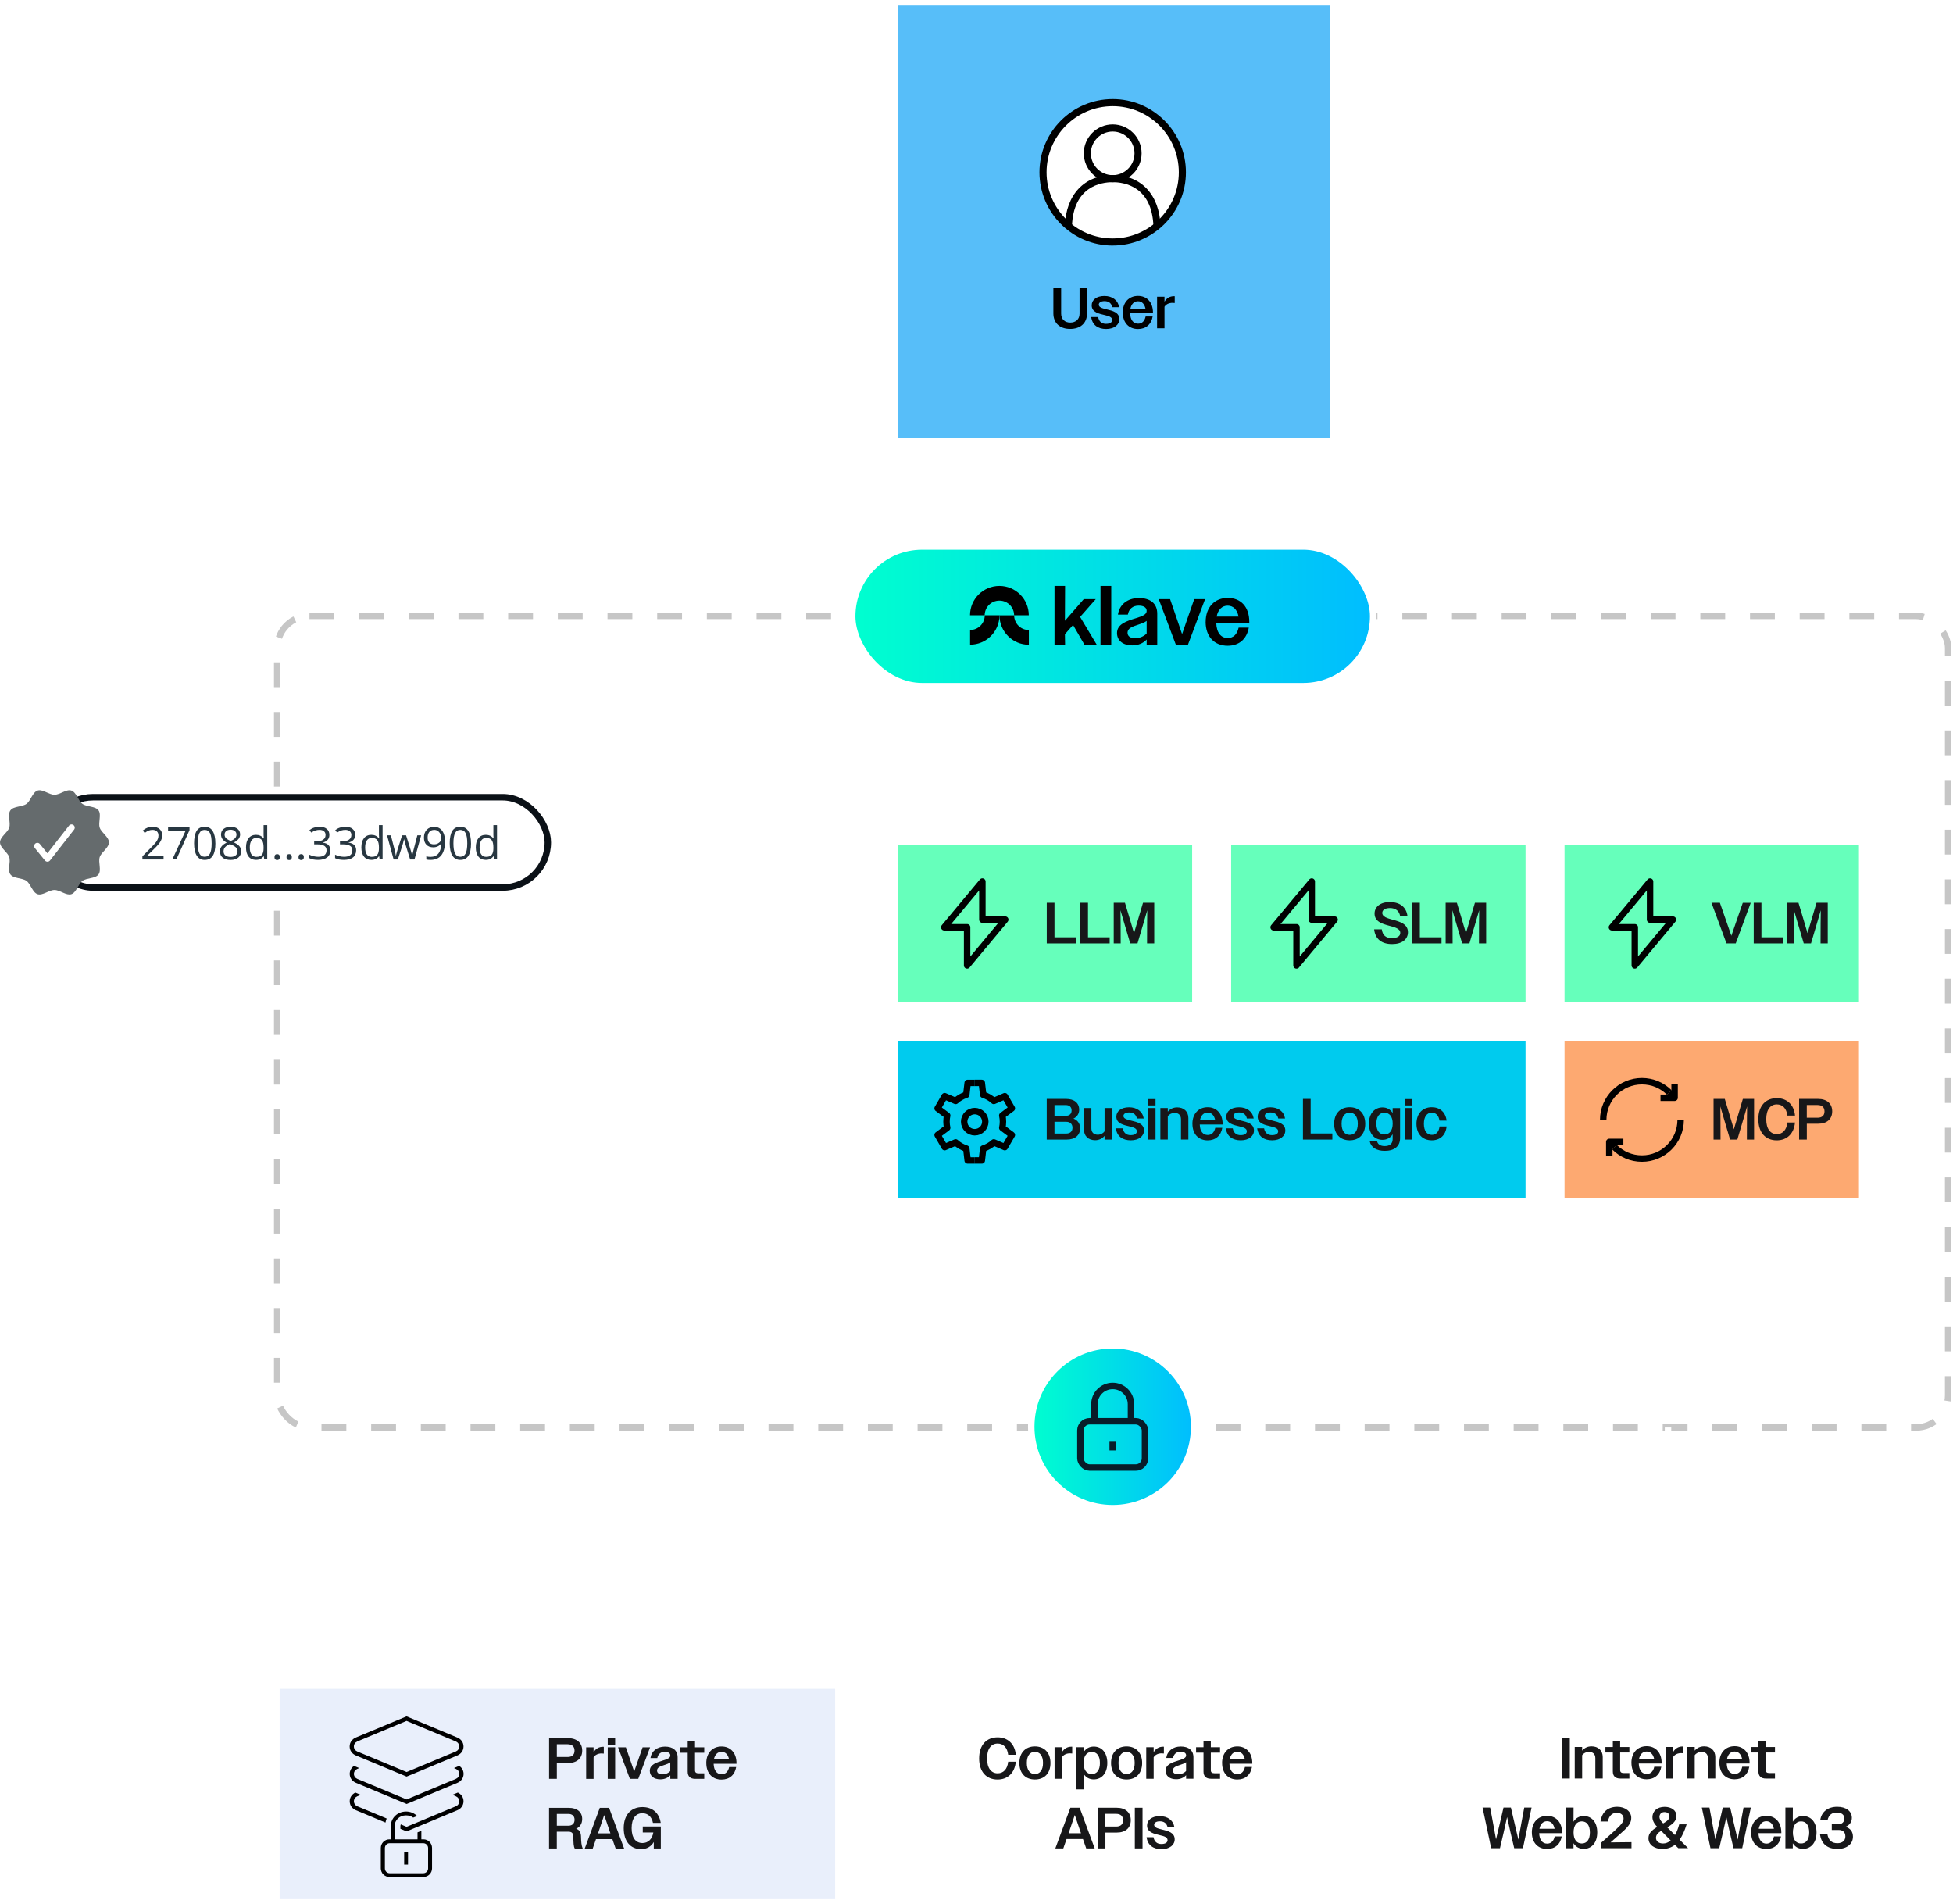 <?xml version="1.0" encoding="UTF-8"?>
<svg id="Layer_1" data-name="Layer 1" xmlns="http://www.w3.org/2000/svg" xmlns:xlink="http://www.w3.org/1999/xlink" viewBox="0 0 605.47 590.23">
  <defs>
    <style>
      .cls-1 {
        fill: #e9effb;
      }

      .cls-1, .cls-2, .cls-3, .cls-4, .cls-5, .cls-6, .cls-7, .cls-8, .cls-9, .cls-10, .cls-11, .cls-12 {
        stroke-miterlimit: 10;
      }

      .cls-1, .cls-2, .cls-3, .cls-4, .cls-5, .cls-6, .cls-13, .cls-9, .cls-10, .cls-12 {
        stroke: #fff;
      }

      .cls-1, .cls-2, .cls-3, .cls-5, .cls-6, .cls-9 {
        stroke-width: 1.5px;
      }

      .cls-2 {
        fill: #57bef9;
      }

      .cls-3 {
        fill: #00cbee;
      }

      .cls-4 {
        fill: url(#New_Gradient_Swatch_2-2);
      }

      .cls-4, .cls-14, .cls-7, .cls-13, .cls-8, .cls-10, .cls-11, .cls-12 {
        stroke-width: 2px;
      }

      .cls-4, .cls-10 {
        stroke-linecap: square;
      }

      .cls-5, .cls-7, .cls-15 {
        fill: #fff;
      }

      .cls-14 {
        stroke: #000;
      }

      .cls-14, .cls-13 {
        stroke-linejoin: round;
      }

      .cls-14, .cls-13, .cls-8, .cls-11, .cls-12 {
        fill: none;
      }

      .cls-6 {
        fill: #6fb;
      }

      .cls-7 {
        stroke: #0b1117;
      }

      .cls-13 {
        stroke-linecap: round;
      }

      .cls-8 {
        stroke: #081c29;
      }

      .cls-16 {
        fill: #171719;
      }

      .cls-9 {
        fill: #fda971;
      }

      .cls-10 {
        fill: url(#New_Gradient_Swatch_2);
      }

      .cls-17 {
        fill: #656b6d;
      }

      .cls-11 {
        filter: url(#outer-glow-1);
        stroke: #c6c6c6;
        stroke-dasharray: 7.7;
      }

      .cls-18 {
        fill: #283741;
      }
    </style>
    <filter id="outer-glow-1" x="84.94" y="189.91" width="520.03" height="253.58" filterUnits="userSpaceOnUse">
      <feOffset dx="0" dy="0"/>
      <feGaussianBlur result="blur" stdDeviation="50.47"/>
      <feFlood flood-color="#468ffd" flood-opacity=".7"/>
      <feComposite in2="blur" operator="in"/>
      <feComposite in="SourceGraphic"/>
    </filter>
    <linearGradient id="New_Gradient_Swatch_2" data-name="New Gradient Swatch 2" x1="264.2" y1="191.05" x2="425.71" y2="191.05" gradientUnits="userSpaceOnUse">
      <stop offset="0" stop-color="#00ffcf"/>
      <stop offset="1" stop-color="#00bdff"/>
    </linearGradient>
    <linearGradient id="New_Gradient_Swatch_2-2" data-name="New Gradient Swatch 2" x1="319.71" y1="442.26" x2="370.21" y2="442.26" xlink:href="#New_Gradient_Swatch_2"/>
  </defs>
  <g>
    <g>
      <g>
        <rect class="cls-11" x="85.94" y="190.91" width="518.03" height="251.58" rx="10" ry="10"/>
        <g>
          <rect class="cls-10" x="264.2" y="169.4" width="161.51" height="43.3" rx="21.65" ry="21.65"/>
          <g>
            <g>
              <path d="M309.85,186.19c2.52,0,4.55,2.04,4.55,4.55h4.55c0-5.03-4.08-9.11-9.11-9.11s-9.11,4.08-9.11,9.11h4.55c0-2.52,2.04-4.55,4.55-4.55Z"/>
              <path d="M305.3,190.74c0,2.52-2.04,4.55-4.55,4.55v4.55c5.03,0,9.11-4.08,9.11-9.11h-4.55Z"/>
              <path d="M318.96,195.3c-2.52,0-4.55-2.04-4.55-4.55h-4.55c0,5.03,4.08,9.11,9.11,9.11v-4.55Z"/>
            </g>
            <g>
              <path d="M326.92,181.63h3.28l-.05,10.8,5.85-6.71h3.72l-4.86,5.52,5.15,8.61h-3.8l-3.54-6.11-2.52,2.86.05,3.25h-3.28v-18.21Z"/>
              <path d="M341.18,181.63h3.33v18.21h-3.33v-18.21Z"/>
              <path d="M346.3,196.25c0-2.78,2.91-3.72,5.91-4.63,2.21-.68,3.28-1.2,3.28-2.24s-.88-1.64-2.5-1.64c-1.82,0-3.02,1.04-3.33,2.78h-3.07c.42-3.04,2.91-5.13,6.48-5.13s5.7,1.69,5.7,4.84v9.6h-3.28v-1.59c-1.07,1.17-2.65,1.82-4.45,1.82-2.91,0-4.74-1.51-4.74-3.83ZM351.9,197.84c1.35,0,2.76-.55,3.59-1.48v-3.9c-.6.49-1.53.81-2.6,1.17-1.9.62-3.33,1.12-3.33,2.52,0,1.09.91,1.69,2.34,1.69Z"/>
              <path d="M359.24,185.72h3.51l1.87,5.44,1.85,5.41,1.87-5.41,1.9-5.44h3.36l-5.31,14.13h-3.75l-5.31-14.13Z"/>
              <path d="M373.78,192.79c0-4.58,2.81-7.44,6.84-7.44s6.69,2.71,6.69,7.49v.26h-10.25c.1,3.04,1.46,4.68,3.56,4.68,1.72,0,2.91-1.09,3.38-3.23h3.15c-.62,3.54-3.02,5.62-6.56,5.62-4.06,0-6.82-2.78-6.82-7.39ZM377.19,191.13h6.79c-.44-2.21-1.67-3.38-3.38-3.38s-2.99,1.2-3.41,3.38Z"/>
            </g>
          </g>
        </g>
      </g>
      <g>
        <circle class="cls-4" cx="344.96" cy="442.26" r="25.25"/>
        <g>
          <rect class="cls-8" x="334.95" y="440.56" width="20.02" height="14.35" rx="2.85" ry="2.85"/>
          <path class="cls-8" d="M339.29,440.56v-5.27c0-3.13,2.54-5.67,5.67-5.67h0c3.13,0,5.67,2.54,5.67,5.67v5.27"/>
          <line class="cls-8" x1="344.96" y1="446.92" x2="344.96" y2="449.61"/>
        </g>
      </g>
    </g>
    <g>
      <rect class="cls-1" x="139.57" y="469.14" width="66.46" height="173.72" transform="translate(728.8 383.2) rotate(90)"/>
      <rect class="cls-5" x="311.73" y="487.95" width="66.46" height="136.09" transform="translate(900.96 211.04) rotate(90)"/>
      <rect class="cls-5" x="483.89" y="469.14" width="66.46" height="173.72" transform="translate(1073.11 38.88) rotate(90)"/>
      <g>
        <path class="cls-16" d="M170.23,538.81h5.91c2.7,0,4.36,1.46,4.36,3.85s-1.64,3.84-4.32,3.84h-3.55v4.92h-2.4v-12.6ZM172.63,540.7v3.94h3.35c1.35,0,2.14-.67,2.14-1.96s-.79-1.98-2.14-1.98h-3.35Z"/>
        <path class="cls-16" d="M181.72,541.64h2.3v1.55c.63-1.1,1.64-1.71,2.94-1.71h.23v2.11c-.23-.04-.47-.05-.7-.05-1.03,0-1.98.41-2.47,1.21v6.68h-2.3v-9.78Z"/>
        <path class="cls-16" d="M188.41,538.86h2.3v1.96h-2.3v-1.96ZM188.41,541.64h2.3v9.78h-2.3v-9.78Z"/>
        <path class="cls-16" d="M191.6,541.64h2.43l1.3,3.76,1.28,3.75,1.3-3.75,1.31-3.76h2.32l-3.67,9.78h-2.59l-3.67-9.78Z"/>
        <path class="cls-16" d="M201.45,548.93c0-1.93,2.02-2.58,4.09-3.21,1.53-.47,2.27-.83,2.27-1.55s-.61-1.13-1.73-1.13c-1.26,0-2.09.72-2.3,1.93h-2.12c.29-2.11,2.02-3.55,4.48-3.55s3.94,1.17,3.94,3.35v6.64h-2.27v-1.1c-.74.81-1.84,1.26-3.08,1.26-2.02,0-3.28-1.04-3.28-2.65ZM205.32,550.03c.94,0,1.91-.38,2.48-1.03v-2.7c-.41.34-1.06.56-1.8.81-1.31.43-2.3.77-2.3,1.75,0,.76.63,1.17,1.62,1.17Z"/>
        <path class="cls-16" d="M213.2,549.18v-5.85h-2.3v-1.69h2.3v-1.94h2.27v1.94h2.86v1.69h-2.86v5.44c0,.65.34.94,1.13.94h1.73v1.71h-2.79c-1.58,0-2.34-.79-2.34-2.23Z"/>
        <path class="cls-16" d="M218.96,546.53c0-3.17,1.94-5.15,4.74-5.15,2.65,0,4.63,1.87,4.63,5.19v.18h-7.09c.07,2.11,1.01,3.24,2.47,3.24,1.19,0,2.02-.76,2.34-2.23h2.18c-.43,2.45-2.09,3.89-4.54,3.89-2.81,0-4.72-1.93-4.72-5.11ZM221.32,545.38h4.7c-.31-1.53-1.15-2.34-2.34-2.34s-2.07.83-2.36,2.34Z"/>
        <path class="cls-16" d="M170.23,560.41h6.14c2.56,0,4.12,1.3,4.12,3.46,0,1.4-.67,2.48-1.87,3.02,1.12.36,1.48,1.24,1.51,2.5.04,1.48.11,2.67.52,3.62h-2.47c-.36-.68-.4-1.64-.43-3.66-.02-1.1-.49-1.55-1.55-1.55h-3.58v5.2h-2.4v-12.6ZM172.63,562.3v3.65h3.56c1.19,0,1.94-.65,1.94-1.84s-.76-1.82-1.94-1.82h-3.56Z"/>
        <path class="cls-16" d="M185.97,560.41h2.86l4.66,12.6h-2.63l-1.01-2.9h-5.08l-1.01,2.9h-2.47l4.66-12.6ZM185.39,568.32h3.85l-.16-.47-1.76-5.2-1.76,5.2-.16.47Z"/>
        <path class="cls-16" d="M202.69,571c-.85,1.44-2.2,2.21-3.94,2.21-3.2,0-5.38-2.3-5.38-6.5s2.32-6.54,5.8-6.54c3.04,0,5.19,1.76,5.67,4.9h-2.41c-.36-1.94-1.64-2.99-3.26-2.99-2.05,0-3.35,1.58-3.35,4.63s1.31,4.61,3.35,4.61c1.73,0,3.01-1.13,3.38-3.28h-3.28v-1.85h5.6v6.82h-2.18v-2.02Z"/>
      </g>
      <g>
        <path d="M142.39,547.44l-.04-.03-1.61.67.55.23c.68.29,1.09.87,1.09,1.57s-.41,1.28-1.09,1.57l-15.24,6.35-15.24-6.35c-.68-.29-1.09-.87-1.09-1.57s.41-1.28,1.09-1.57l.55-.23-1.61-.67-.04.03c-.82.57-1.29,1.46-1.29,2.43,0,1.22.73,2.28,1.9,2.77l15.71,6.55.04.02,15.75-6.56c1.17-.49,1.9-1.55,1.9-2.77,0-.98-.47-1.87-1.29-2.43Z"/>
        <path d="M110.3,544.15l15.71,6.55.04.02,15.75-6.56c1.17-.49,1.9-1.55,1.9-2.77s-.73-2.28-1.9-2.77l-15.71-6.55-.04-.02-15.75,6.56c-1.17.49-1.9,1.55-1.9,2.77s.73,2.28,1.9,2.77ZM110.8,539.81h0l15.24-6.35,15.24,6.35c.68.29,1.09.87,1.09,1.57s-.41,1.28-1.09,1.57l-15.24,6.35-15.24-6.35c-.68-.29-1.09-.87-1.09-1.57s.41-1.28,1.09-1.57Z"/>
        <path d="M131.28,570.18h-.65v-2.64l-1.19.47v2.16h-7.1v-4.05c0-1.93,1.53-3.38,3.55-3.38.85,0,1.61.26,2.21.7l1.22-.49c-.86-.86-2.07-1.4-3.43-1.4-2.66,0-4.74,2.01-4.74,4.57v4.05h-.42c-1.47,0-2.67,1.2-2.67,2.67v6.33c0,1.47,1.2,2.67,2.67,2.67h10.54c1.47,0,2.67-1.2,2.67-2.67v-6.33c0-1.47-1.2-2.67-2.67-2.67ZM120.81,580.68c-.82,0-1.49-.67-1.49-1.49v-6.33c0-.82.67-1.49,1.49-1.49h10.42c.82,0,1.49.67,1.49,1.49v6.33c0,.82-.67,1.49-1.49,1.49h-10.42Z"/>
        <rect x="125.3" y="574.06" width="1.19" height="3.93"/>
        <path d="M119.86,563.71l-9.05-3.77c-.68-.29-1.09-.87-1.09-1.57s.41-1.28,1.09-1.57l1.04-.43-1.68-.7-.04.02c-1.07.53-1.71,1.53-1.71,2.68,0,1.22.73,2.28,1.9,2.77l9.19,3.83c.08-.44.2-.86.37-1.26Z"/>
        <path d="M141.97,555.69l-.04-.02-1.68.7,1.04.43c.68.29,1.09.87,1.09,1.57s-.41,1.28-1.09,1.57l-15.24,6.35-1.8-.75c-.07.18-.12.37-.12.59v.77l1.88.78.04.02,15.75-6.56c1.17-.49,1.9-1.55,1.9-2.77,0-1.15-.64-2.15-1.71-2.68Z"/>
      </g>
      <g>
        <path class="cls-16" d="M484.28,538.72h2.39v12.6h-2.39v-12.6Z"/>
        <path class="cls-16" d="M488.2,541.54h2.3v1.13c.68-.83,1.69-1.33,2.92-1.33,2.09,0,3.46,1.31,3.46,3.31v6.66h-2.29v-6.3c0-1.28-.79-1.96-1.98-1.96-.88,0-1.66.41-2.11,1.04v7.22h-2.3v-9.78Z"/>
        <path class="cls-16" d="M500.01,549.09v-5.85h-2.3v-1.69h2.3v-1.94h2.27v1.94h2.86v1.69h-2.86v5.44c0,.65.34.94,1.13.94h1.73v1.71h-2.79c-1.58,0-2.34-.79-2.34-2.23Z"/>
        <path class="cls-16" d="M505.77,546.44c0-3.17,1.94-5.15,4.74-5.15,2.65,0,4.63,1.87,4.63,5.19v.18h-7.09c.07,2.11,1.01,3.24,2.47,3.24,1.19,0,2.02-.76,2.34-2.23h2.18c-.43,2.45-2.09,3.89-4.54,3.89-2.81,0-4.72-1.93-4.72-5.11ZM508.13,545.29h4.7c-.31-1.53-1.15-2.34-2.34-2.34s-2.07.83-2.36,2.34Z"/>
        <path class="cls-16" d="M516.41,541.54h2.3v1.55c.63-1.1,1.64-1.71,2.94-1.71h.23v2.11c-.23-.04-.47-.05-.7-.05-1.03,0-1.98.41-2.47,1.21v6.68h-2.3v-9.78Z"/>
        <path class="cls-16" d="M523.1,541.54h2.3v1.13c.68-.83,1.69-1.33,2.92-1.33,2.09,0,3.46,1.31,3.46,3.31v6.66h-2.29v-6.3c0-1.28-.79-1.96-1.98-1.96-.88,0-1.66.41-2.11,1.04v7.22h-2.3v-9.78Z"/>
        <path class="cls-16" d="M533.04,546.44c0-3.17,1.94-5.15,4.74-5.15,2.65,0,4.63,1.87,4.63,5.19v.18h-7.09c.07,2.11,1.01,3.24,2.47,3.24,1.19,0,2.02-.76,2.34-2.23h2.18c-.43,2.45-2.09,3.89-4.54,3.89-2.81,0-4.72-1.93-4.72-5.11ZM535.4,545.29h4.7c-.31-1.53-1.15-2.34-2.34-2.34s-2.07.83-2.36,2.34Z"/>
        <path class="cls-16" d="M545.15,549.09v-5.85h-2.3v-1.69h2.3v-1.94h2.27v1.94h2.86v1.69h-2.86v5.44c0,.65.34.94,1.13.94h1.73v1.71h-2.79c-1.58,0-2.34-.79-2.34-2.23Z"/>
        <path class="cls-16" d="M459.6,560.32h2.38l.92,4.95.9,4.9,1.17-4.9,1.15-4.95h2.29l1.15,4.95,1.17,4.97.9-4.97.92-4.95h2.27l-2.68,12.6h-2.7l-1.13-4.81-1.08-4.83-1.08,4.83-1.13,4.81h-2.72l-2.68-12.6Z"/>
        <path class="cls-16" d="M474.9,568.04c0-3.17,1.94-5.15,4.74-5.15,2.65,0,4.63,1.87,4.63,5.19v.18h-7.09c.07,2.11,1.01,3.24,2.47,3.24,1.19,0,2.02-.76,2.34-2.23h2.18c-.43,2.45-2.09,3.89-4.54,3.89-2.81,0-4.72-1.93-4.72-5.11ZM477.26,566.89h4.7c-.31-1.53-1.15-2.34-2.34-2.34s-2.07.83-2.36,2.34Z"/>
        <path class="cls-16" d="M485.54,560.32h2.3l-.02,4.38c.7-1.13,1.8-1.75,3.15-1.75,2.54,0,4.21,1.93,4.21,5.08s-1.71,5.1-4.21,5.1c-1.35,0-2.45-.61-3.15-1.75v1.55h-2.29v-12.6ZM492.9,568.04c0-2.25-.97-3.44-2.52-3.44s-2.54,1.21-2.54,3.44.99,3.42,2.54,3.42,2.52-1.19,2.52-3.42Z"/>
        <path class="cls-16" d="M496.41,571.21c1.96-1.73,3.37-2.97,4.39-3.92,2.2-2.02,2.54-2.68,2.54-3.62s-.79-1.73-2.07-1.73c-1.46,0-2.43.9-2.81,2.7h-2.27c.45-2.94,2.25-4.54,5.19-4.56,2.47,0,4.34,1.44,4.34,3.42,0,1.21-.38,2.36-3.06,4.65-.9.77-1.94,1.71-3.35,2.97l6.48-.07v1.87h-9.38v-1.71Z"/>
        <path class="cls-16" d="M511.06,569.86c0-1.44.81-2.38,2.72-3.55-1.04-1.06-1.49-2.07-1.49-3.02,0-1.78,1.4-3.19,3.78-3.19,2.12,0,3.66,1.12,3.66,2.77,0,1.46-.88,2.43-2.85,3.58l2.4,2.39c.52-.88.95-2,1.31-3.31h2.3c-.63,2-1.33,3.56-2.18,4.75l2.63,2.63h-3.04l-1.04-1.04c-1.1.86-2.38,1.28-3.91,1.28-2.45,0-4.29-1.28-4.29-3.29ZM515.58,571.46c.86,0,1.66-.32,2.36-.94l-2.95-2.99c-1.15.72-1.6,1.37-1.6,2.2,0,1.04.88,1.73,2.2,1.73ZM515.63,565.23c1.37-.77,1.94-1.39,1.94-2.21,0-.74-.58-1.3-1.55-1.3-.92,0-1.55.59-1.55,1.51,0,.49.25,1.1.94,1.78l.22.22Z"/>
        <path class="cls-16" d="M527.58,560.32h2.38l.92,4.95.9,4.9,1.17-4.9,1.15-4.95h2.29l1.15,4.95,1.17,4.97.9-4.97.92-4.95h2.27l-2.68,12.6h-2.7l-1.13-4.81-1.08-4.83-1.08,4.83-1.13,4.81h-2.72l-2.68-12.6Z"/>
        <path class="cls-16" d="M542.88,568.04c0-3.17,1.94-5.15,4.74-5.15,2.65,0,4.63,1.87,4.63,5.19v.18h-7.09c.07,2.11,1.01,3.24,2.47,3.24,1.19,0,2.02-.76,2.34-2.23h2.18c-.43,2.45-2.09,3.89-4.54,3.89-2.81,0-4.72-1.93-4.72-5.11ZM545.24,566.89h4.7c-.31-1.53-1.15-2.34-2.34-2.34s-2.07.83-2.36,2.34Z"/>
        <path class="cls-16" d="M553.52,560.32h2.3l-.02,4.38c.7-1.13,1.8-1.75,3.15-1.75,2.54,0,4.21,1.93,4.21,5.08s-1.71,5.1-4.21,5.1c-1.35,0-2.45-.61-3.15-1.75v1.55h-2.29v-12.6ZM560.89,568.04c0-2.25-.97-3.44-2.52-3.44s-2.54,1.21-2.54,3.44.99,3.42,2.54,3.42,2.52-1.19,2.52-3.42Z"/>
        <path class="cls-16" d="M564.23,568.45h2.27c.34,2.02,1.37,2.92,3.12,2.92,1.51,0,2.48-.77,2.48-2.09s-.77-2.02-2.12-2.02h-2.09v-1.78h2.03c1.17,0,1.87-.7,1.87-1.8s-.88-1.82-2.29-1.82c-1.6,0-2.57.77-2.92,2.36h-2.27c.36-2.49,2.27-4.14,5.26-4.14,2.72,0,4.54,1.33,4.54,3.44,0,1.26-.72,2.3-1.98,2.77,1.57.45,2.32,1.58,2.32,3.06,0,2.32-1.98,3.8-4.77,3.8-3.19,0-5.13-1.64-5.46-4.7Z"/>
      </g>
      <g>
        <path class="cls-16" d="M312.56,543.95c-.27-2.29-1.55-3.47-3.26-3.47-1.98,0-3.29,1.57-3.29,4.61s1.31,4.61,3.29,4.61c1.75,0,3.02-1.24,3.26-3.6h2.36c-.32,3.55-2.57,5.53-5.65,5.53-3.4,0-5.71-2.32-5.71-6.54s2.32-6.54,5.73-6.54c3.02,0,5.31,1.91,5.64,5.4h-2.36Z"/>
        <path class="cls-16" d="M316.03,546.51c0-3.24,1.94-5.15,4.81-5.15s4.83,1.91,4.83,5.15-1.93,5.11-4.83,5.11-4.81-1.91-4.81-5.11ZM323.36,546.49c0-2.25-.99-3.44-2.52-3.44s-2.5,1.19-2.5,3.44.99,3.44,2.5,3.44,2.52-1.17,2.52-3.44Z"/>
        <path class="cls-16" d="M326.94,541.61h2.3v1.55c.63-1.1,1.64-1.71,2.94-1.71h.23v2.11c-.23-.04-.47-.05-.7-.05-1.03,0-1.98.41-2.47,1.21v6.68h-2.3v-9.78Z"/>
        <path class="cls-16" d="M333.64,541.61h2.29v1.55c.7-1.13,1.8-1.75,3.15-1.75,2.54,0,4.21,1.93,4.21,5.08s-1.71,5.1-4.21,5.1c-1.35,0-2.45-.61-3.15-1.75l.02,4.84h-2.3v-13.07ZM341,546.51c0-2.25-.97-3.44-2.52-3.44s-2.54,1.21-2.54,3.44.99,3.42,2.54,3.42,2.52-1.19,2.52-3.42Z"/>
        <path class="cls-16" d="M344.45,546.51c0-3.24,1.94-5.15,4.81-5.15s4.83,1.91,4.83,5.15-1.93,5.11-4.83,5.11-4.81-1.91-4.81-5.11ZM351.78,546.49c0-2.25-.99-3.44-2.52-3.44s-2.5,1.19-2.5,3.44.99,3.44,2.5,3.44,2.52-1.17,2.52-3.44Z"/>
        <path class="cls-16" d="M355.36,541.61h2.3v1.55c.63-1.1,1.64-1.71,2.94-1.71h.23v2.11c-.23-.04-.47-.05-.7-.05-1.03,0-1.98.41-2.47,1.21v6.68h-2.3v-9.78Z"/>
        <path class="cls-16" d="M361.36,548.9c0-1.93,2.02-2.58,4.09-3.21,1.53-.47,2.27-.83,2.27-1.55s-.61-1.13-1.73-1.13c-1.26,0-2.09.72-2.3,1.93h-2.12c.29-2.11,2.02-3.55,4.48-3.55s3.94,1.17,3.94,3.35v6.64h-2.27v-1.1c-.74.81-1.84,1.26-3.08,1.26-2.02,0-3.28-1.04-3.28-2.65ZM365.23,550c.94,0,1.91-.38,2.48-1.03v-2.7c-.41.34-1.06.56-1.8.81-1.31.43-2.3.77-2.3,1.75,0,.76.63,1.17,1.62,1.17Z"/>
        <path class="cls-16" d="M373.11,549.15v-5.85h-2.3v-1.69h2.3v-1.94h2.27v1.94h2.86v1.69h-2.86v5.44c0,.65.34.94,1.13.94h1.73v1.71h-2.79c-1.58,0-2.34-.79-2.34-2.23Z"/>
        <path class="cls-16" d="M378.87,546.51c0-3.17,1.94-5.15,4.74-5.15,2.65,0,4.63,1.87,4.63,5.19v.18h-7.09c.07,2.11,1.01,3.24,2.47,3.24,1.19,0,2.02-.76,2.34-2.23h2.18c-.43,2.45-2.09,3.89-4.54,3.89-2.81,0-4.72-1.93-4.72-5.11ZM381.23,545.35h4.7c-.31-1.53-1.15-2.34-2.34-2.34s-2.07.83-2.36,2.34Z"/>
        <path class="cls-16" d="M331.86,560.38h2.86l4.66,12.6h-2.63l-1.01-2.9h-5.08l-1.01,2.9h-2.47l4.66-12.6ZM331.28,568.29h3.85l-.16-.47-1.76-5.2-1.76,5.2-.16.47Z"/>
        <path class="cls-16" d="M340.3,560.38h5.91c2.7,0,4.36,1.46,4.36,3.85s-1.64,3.84-4.32,3.84h-3.55v4.92h-2.39v-12.6ZM342.69,562.27v3.94h3.35c1.35,0,2.14-.67,2.14-1.96s-.79-1.98-2.14-1.98h-3.35Z"/>
        <path class="cls-16" d="M351.82,560.38h2.39v12.6h-2.39v-12.6Z"/>
        <path class="cls-16" d="M355.47,569.51h2.14c.25,1.4,1.12,2.11,2.43,2.11s1.93-.5,1.93-1.21c0-.88-1.03-1.21-2.25-1.49-1.84-.45-4.11-.86-4.11-3.04,0-1.66,1.48-2.9,3.93-2.9s4.2,1.28,4.56,3.47h-2.11c-.31-1.3-1.15-1.87-2.43-1.87-1.13,0-1.75.49-1.75,1.08,0,.88,1.15,1.15,2.48,1.48,1.8.43,3.89.92,3.89,3.04,0,1.71-1.55,3.04-4.09,3.04s-4.29-1.22-4.63-3.71Z"/>
      </g>
    </g>
    <g>
      <g>
        <rect class="cls-6" x="298.82" y="239.87" width="50.26" height="92.77" transform="translate(610.21 -37.7) rotate(90)"/>
        <rect class="cls-6" x="402.18" y="239.87" width="50.26" height="92.77" transform="translate(713.57 -141.06) rotate(90)"/>
        <rect class="cls-6" x="505.54" y="239.87" width="50.26" height="92.77" transform="translate(816.93 -244.42) rotate(90)"/>
        <rect class="cls-3" x="350.5" y="249.08" width="50.26" height="196.13" transform="translate(722.78 -28.49) rotate(90)"/>
        <rect class="cls-9" x="505.54" y="300.76" width="50.26" height="92.77" transform="translate(877.82 -183.54) rotate(90)"/>
      </g>
      <g>
        <g>
          <path class="cls-15" d="M123.61,307.16c2.97,0,5.38,2.41,5.38,5.38h5.38c0-5.94-4.82-10.76-10.76-10.76s-10.76,4.82-10.76,10.76h5.38c0-2.97,2.41-5.38,5.38-5.38Z"/>
          <path class="cls-15" d="M118.24,312.54c0,2.97-2.41,5.38-5.38,5.38v5.38c5.94,0,10.76-4.82,10.76-10.76h-5.38Z"/>
          <path class="cls-15" d="M134.37,317.92c-2.97,0-5.38-2.41-5.38-5.38h-5.38c0,5.94,4.82,10.76,10.76,10.76v-5.38Z"/>
        </g>
        <g>
          <path class="cls-15" d="M143.77,301.78h3.87l-.06,12.75,6.91-7.93h4.39l-5.75,6.51,6.08,10.17h-4.49l-4.18-7.22-2.98,3.38.06,3.84h-3.87v-21.51Z"/>
          <path class="cls-15" d="M160.61,301.78h3.93v21.51h-3.93v-21.51Z"/>
          <path class="cls-15" d="M166.66,319.05c0-3.29,3.44-4.39,6.97-5.47,2.61-.8,3.87-1.41,3.87-2.64s-1.04-1.94-2.95-1.94c-2.15,0-3.56,1.23-3.93,3.29h-3.63c.49-3.59,3.44-6.05,7.65-6.05s6.73,2,6.73,5.72v11.34h-3.87v-1.87c-1.26,1.38-3.13,2.15-5.25,2.15-3.44,0-5.59-1.78-5.59-4.52ZM173.27,320.93c1.6,0,3.26-.65,4.24-1.75v-4.61c-.71.58-1.81.95-3.07,1.38-2.24.74-3.93,1.32-3.93,2.98,0,1.29,1.08,2,2.77,2Z"/>
          <path class="cls-15" d="M181.93,306.61h4.15l2.21,6.42,2.18,6.39,2.21-6.39,2.24-6.42h3.96l-6.27,16.68h-4.42l-6.27-16.68Z"/>
          <path class="cls-15" d="M199.11,314.97c0-5.41,3.32-8.79,8.08-8.79s7.9,3.2,7.9,8.85v.31h-12.11c.12,3.6,1.72,5.53,4.21,5.53,2.03,0,3.44-1.29,3.99-3.81h3.72c-.74,4.18-3.56,6.64-7.74,6.64-4.79,0-8.05-3.29-8.05-8.73ZM203.14,313h8.02c-.52-2.61-1.97-3.99-3.99-3.99s-3.53,1.41-4.03,3.99Z"/>
          <path class="cls-15" d="M231.25,301.78h4.89l7.96,21.51h-4.49l-1.72-4.95h-8.66l-1.72,4.95h-4.21l7.96-21.51ZM230.27,315.27h6.57l-.28-.8-3.01-8.88-3.01,8.88-.28.8Z"/>
          <path class="cls-15" d="M245.66,301.78h4.09v21.51h-4.09v-21.51Z"/>
        </g>
      </g>
      <g>
        <path class="cls-16" d="M324.51,279.84h2.4v10.71h6.72v1.89h-9.11v-12.6Z"/>
        <path class="cls-16" d="M334.9,279.84h2.4v10.71h6.72v1.89h-9.11v-12.6Z"/>
        <path class="cls-16" d="M345.28,279.84h3.48l1.42,4.72,1.39,4.7,1.39-4.7,1.4-4.72h3.48v12.6h-2.23l.02-6.21.05-4.07-1.19,4.07-1.84,6.21h-2.25l-1.84-6.21-1.19-4.07.05,4.07.02,6.21h-2.16v-12.6Z"/>
      </g>
      <g>
        <path class="cls-16" d="M426,288.08h2.38c.25,1.85,1.26,2.72,3.1,2.72s2.63-.68,2.63-1.62c0-1.33-1.67-1.75-3.49-2.23-2.14-.58-4.48-1.28-4.48-3.76,0-2.12,1.82-3.57,4.72-3.57,3.15,0,5.17,1.58,5.49,4.43h-2.27c-.27-1.67-1.39-2.57-3.15-2.57-1.62,0-2.4.65-2.4,1.51,0,1.22,1.53,1.64,3.26,2.12,2.2.59,4.7,1.3,4.7,3.87,0,2.2-1.85,3.67-4.92,3.67-3.29,0-5.24-1.62-5.56-4.57Z"/>
        <path class="cls-16" d="M437.79,279.84h2.39v10.71h6.72v1.89h-9.11v-12.6Z"/>
        <path class="cls-16" d="M448.18,279.84h3.48l1.42,4.72,1.39,4.7,1.39-4.7,1.4-4.72h3.48v12.6h-2.23l.02-6.21.05-4.07-1.19,4.07-1.84,6.21h-2.25l-1.84-6.21-1.19-4.07.05,4.07.02,6.21h-2.16v-12.6Z"/>
      </g>
      <g>
        <path class="cls-16" d="M324.51,340.65h6.03c2.52,0,4.03,1.28,4.03,3.33,0,1.22-.63,2.23-1.78,2.77,1.31.5,2.07,1.55,2.07,3.01,0,2.12-1.53,3.49-4.14,3.49h-6.21v-12.6ZM326.91,342.54v3.35h3.49c1.12,0,1.82-.58,1.82-1.67s-.7-1.67-1.82-1.67h-3.49ZM326.91,347.74v3.64h3.64c1.22,0,1.94-.65,1.94-1.8s-.72-1.84-1.94-1.84h-3.64Z"/>
        <path class="cls-16" d="M336.05,350.13v-6.66h2.3v6.3c0,1.28.79,1.98,1.98,1.98.88,0,1.66-.43,2.11-1.06v-7.22h2.3v9.78h-2.3v-1.15c-.68.83-1.71,1.35-2.92,1.35-2.11,0-3.47-1.31-3.47-3.31Z"/>
        <path class="cls-16" d="M345.95,349.77h2.14c.25,1.4,1.12,2.11,2.43,2.11s1.93-.5,1.93-1.21c0-.88-1.03-1.21-2.25-1.49-1.84-.45-4.11-.86-4.11-3.04,0-1.66,1.48-2.9,3.93-2.9s4.2,1.28,4.56,3.47h-2.11c-.31-1.3-1.15-1.87-2.43-1.87-1.13,0-1.75.49-1.75,1.08,0,.88,1.15,1.15,2.48,1.48,1.8.43,3.89.92,3.89,3.04,0,1.71-1.55,3.04-4.09,3.04s-4.29-1.22-4.63-3.71Z"/>
        <path class="cls-16" d="M355.94,340.7h2.3v1.96h-2.3v-1.96ZM355.94,343.47h2.3v9.78h-2.3v-9.78Z"/>
        <path class="cls-16" d="M359.74,343.47h2.3v1.13c.68-.83,1.69-1.33,2.92-1.33,2.09,0,3.46,1.31,3.46,3.31v6.66h-2.29v-6.3c0-1.28-.79-1.96-1.98-1.96-.88,0-1.66.41-2.11,1.04v7.22h-2.3v-9.78Z"/>
        <path class="cls-16" d="M369.67,348.37c0-3.17,1.94-5.15,4.74-5.15,2.65,0,4.63,1.87,4.63,5.19v.18h-7.09c.07,2.11,1.01,3.24,2.47,3.24,1.19,0,2.02-.76,2.34-2.23h2.18c-.43,2.45-2.09,3.89-4.54,3.89-2.81,0-4.72-1.93-4.72-5.11ZM372.03,347.22h4.7c-.31-1.53-1.15-2.34-2.34-2.34s-2.07.83-2.36,2.34Z"/>
        <path class="cls-16" d="M380.04,349.77h2.14c.25,1.4,1.12,2.11,2.43,2.11s1.93-.5,1.93-1.21c0-.88-1.03-1.21-2.25-1.49-1.84-.45-4.11-.86-4.11-3.04,0-1.66,1.48-2.9,3.93-2.9s4.2,1.28,4.56,3.47h-2.11c-.31-1.3-1.15-1.87-2.43-1.87-1.13,0-1.75.49-1.75,1.08,0,.88,1.15,1.15,2.48,1.48,1.8.43,3.89.92,3.89,3.04,0,1.71-1.55,3.04-4.09,3.04s-4.29-1.22-4.63-3.71Z"/>
        <path class="cls-16" d="M389.76,349.77h2.14c.25,1.4,1.12,2.11,2.43,2.11s1.93-.5,1.93-1.21c0-.88-1.03-1.21-2.25-1.49-1.84-.45-4.11-.86-4.11-3.04,0-1.66,1.48-2.9,3.93-2.9s4.2,1.28,4.56,3.47h-2.11c-.31-1.3-1.15-1.87-2.43-1.87-1.13,0-1.75.49-1.75,1.08,0,.88,1.15,1.15,2.48,1.48,1.8.43,3.89.92,3.89,3.04,0,1.71-1.55,3.04-4.09,3.04s-4.29-1.22-4.63-3.71Z"/>
        <path class="cls-16" d="M403.93,340.65h2.4v10.71h6.72v1.89h-9.11v-12.6Z"/>
        <path class="cls-16" d="M413.61,348.37c0-3.24,1.94-5.15,4.81-5.15s4.83,1.91,4.83,5.15-1.93,5.11-4.83,5.11-4.81-1.91-4.81-5.11ZM420.94,348.35c0-2.25-.99-3.44-2.52-3.44s-2.5,1.19-2.5,3.44.99,3.44,2.5,3.44,2.52-1.17,2.52-3.44Z"/>
        <path class="cls-16" d="M424.39,348.3c0-3.08,1.71-5.02,4.23-5.02,1.33,0,2.43.61,3.13,1.73v-1.53h2.3v9.31c0,2.63-1.84,3.96-4.75,3.96-2.52,0-4.23-1.03-4.65-2.92h2.27c.29.97,1.06,1.44,2.4,1.44,1.49,0,2.43-.72,2.43-2.16v-1.51c-.7,1.12-1.8,1.73-3.13,1.73-2.54,0-4.23-1.91-4.23-5.02ZM431.76,348.3c0-2.21-1.01-3.37-2.56-3.37s-2.5,1.15-2.5,3.37.97,3.37,2.5,3.37,2.56-1.17,2.56-3.37Z"/>
        <path class="cls-16" d="M435.55,340.7h2.3v1.96h-2.3v-1.96ZM435.55,343.47h2.3v9.78h-2.3v-9.78Z"/>
        <path class="cls-16" d="M439.13,348.37c0-3.24,1.93-5.15,4.75-5.15,2.48,0,4.27,1.51,4.59,4.16h-2.2c-.25-1.62-1.13-2.47-2.39-2.47-1.48,0-2.45,1.19-2.45,3.44s.97,3.44,2.45,3.44c1.3,0,2.2-.9,2.41-2.61h2.18c-.27,2.74-2.03,4.3-4.59,4.3-2.84,0-4.75-1.89-4.75-5.11Z"/>
      </g>
      <g>
        <path class="cls-16" d="M538.11,292.44h-2.86l-4.66-12.6h2.61l3.56,10.23,1.76-5.11,1.78-5.11h2.47l-4.66,12.6Z"/>
        <path class="cls-16" d="M543.69,279.84h2.39v10.71h6.72v1.89h-9.11v-12.6Z"/>
        <path class="cls-16" d="M554.08,279.84h3.48l1.42,4.72,1.39,4.7,1.39-4.7,1.4-4.72h3.48v12.6h-2.23l.02-6.21.05-4.07-1.19,4.07-1.84,6.21h-2.25l-1.84-6.21-1.19-4.07.05,4.07.02,6.21h-2.16v-12.6Z"/>
      </g>
      <g>
        <path class="cls-16" d="M531.24,340.65h3.48l1.42,4.72,1.39,4.7,1.39-4.7,1.4-4.72h3.48v12.6h-2.23l.02-6.21.05-4.07-1.19,4.07-1.84,6.21h-2.25l-1.84-6.21-1.19-4.07.05,4.07.02,6.21h-2.16v-12.6Z"/>
        <path class="cls-16" d="M554.12,345.81c-.27-2.29-1.55-3.47-3.26-3.47-1.98,0-3.29,1.57-3.29,4.61s1.31,4.61,3.29,4.61c1.75,0,3.02-1.24,3.26-3.6h2.36c-.32,3.55-2.57,5.53-5.65,5.53-3.4,0-5.71-2.32-5.71-6.54s2.32-6.54,5.73-6.54c3.02,0,5.31,1.91,5.64,5.4h-2.36Z"/>
        <path class="cls-16" d="M557.75,340.65h5.91c2.7,0,4.36,1.46,4.36,3.85s-1.64,3.84-4.32,3.84h-3.55v4.92h-2.39v-12.6ZM560.14,342.54v3.94h3.35c1.35,0,2.14-.67,2.14-1.96s-.79-1.98-2.14-1.98h-3.35Z"/>
      </g>
      <g>
        <path class="cls-14" d="M517.52,338.66c-2.17-2.17-5.17-3.51-8.49-3.51-6.63,0-12,5.37-12,12"/>
        <line class="cls-14" x1="519.16" y1="340.29" x2="517.52" y2="338.66"/>
        <path class="cls-14" d="M500.55,355.63c2.17,2.17,5.17,3.51,8.49,3.51,6.63,0,12-5.37,12-12"/>
        <line class="cls-14" x1="498.91" y1="353.99" x2="500.55" y2="355.63"/>
        <polyline class="cls-14" points="519.16 335.93 519.16 340.29 514.79 340.29"/>
        <polyline class="cls-14" points="498.91 358.35 498.91 353.98 503.28 353.98"/>
      </g>
    </g>
    <g>
      <line class="cls-12" x1="344.96" y1="160.79" x2="344.96" y2="114.96"/>
      <polygon class="cls-15" points="350.94 159.04 344.96 169.4 338.98 159.04 350.94 159.04"/>
    </g>
    <g>
      <line class="cls-12" x1="174.02" y1="514.16" x2="174.02" y2="442.49"/>
      <polygon class="cls-15" points="180 512.41 174.02 522.77 168.04 512.41 180 512.41"/>
    </g>
    <g>
      <line class="cls-12" x1="517.12" y1="514.16" x2="517.12" y2="442.49"/>
      <polygon class="cls-15" points="523.1 512.41 517.12 522.77 511.13 512.41 523.1 512.41"/>
    </g>
    <g>
      <line class="cls-12" x1="344.96" y1="514.16" x2="344.96" y2="467.51"/>
      <polygon class="cls-15" points="350.94 512.41 344.96 522.77 338.98 512.41 350.94 512.41"/>
    </g>
  </g>
  <g>
    <g>
      <rect class="cls-7" x="14.84" y="247.12" width="155" height="28" rx="14" ry="14"/>
      <g>
        <path class="cls-18" d="M50.72,266.42h-6.57v-.98l2.63-2.65c.8-.81,1.33-1.39,1.59-1.74.25-.35.45-.68.57-1.01.13-.33.19-.68.19-1.06,0-.53-.16-.96-.49-1.27-.32-.31-.77-.47-1.35-.47-.42,0-.81.07-1.18.21-.37.14-.79.38-1.24.75l-.6-.77c.92-.77,1.92-1.15,3.01-1.15.94,0,1.67.24,2.21.72.53.48.8,1.13.8,1.94,0,.63-.18,1.26-.53,1.88s-1.02,1.4-2,2.35l-2.19,2.14v.05h5.14v1.05Z"/>
        <path class="cls-18" d="M53.42,266.42l4.14-8.95h-5.45v-1.05h6.65v.91l-4.09,9.08h-1.26Z"/>
        <path class="cls-18" d="M66.78,261.41c0,1.73-.27,3.02-.82,3.87-.54.85-1.38,1.28-2.5,1.28s-1.89-.44-2.45-1.31c-.56-.87-.84-2.15-.84-3.84s.27-3.03.81-3.88c.54-.84,1.37-1.26,2.48-1.26s1.91.44,2.47,1.32c.56.88.84,2.15.84,3.82ZM61.32,261.41c0,1.45.17,2.51.51,3.17.34.66.89,1,1.63,1s1.3-.34,1.64-1.01c.34-.67.51-1.73.51-3.16s-.17-2.49-.51-3.16c-.34-.67-.89-1-1.64-1s-1.29.33-1.63.99c-.34.66-.51,1.71-.51,3.17Z"/>
        <path class="cls-18" d="M71.47,256.28c.91,0,1.63.21,2.17.64s.8,1.01.8,1.76c0,.49-.15.94-.46,1.35-.31.41-.79.77-1.46,1.11.81.39,1.39.79,1.73,1.22.34.43.51.92.51,1.48,0,.83-.29,1.49-.87,1.99-.58.5-1.37.74-2.38.74-1.07,0-1.89-.23-2.46-.7-.57-.47-.86-1.13-.86-1.99,0-1.14.7-2.04,2.09-2.67-.63-.36-1.08-.74-1.35-1.15-.27-.41-.41-.87-.41-1.38,0-.72.27-1.3.8-1.73.54-.43,1.25-.65,2.15-.65ZM69.31,263.89c0,.55.19.97.57,1.28.38.31.92.46,1.6.46s1.21-.16,1.59-.48c.38-.32.57-.76.57-1.31,0-.44-.18-.83-.53-1.18-.36-.34-.98-.68-1.86-1-.68.29-1.17.61-1.48.97-.31.35-.46.78-.46,1.27ZM71.46,257.2c-.57,0-1.02.14-1.34.41-.32.27-.49.64-.49,1.09,0,.42.13.78.4,1.08.27.3.77.6,1.49.9.65-.27,1.11-.57,1.38-.88.27-.31.41-.68.41-1.1,0-.46-.17-.83-.5-1.1-.33-.27-.79-.41-1.36-.41Z"/>
        <path class="cls-18" d="M81.79,265.41h-.06c-.52.76-1.31,1.14-2.35,1.14-.98,0-1.74-.33-2.29-1-.54-.67-.82-1.62-.82-2.86s.27-2.19.82-2.88,1.31-1.03,2.28-1.03,1.79.37,2.34,1.11h.09l-.05-.54-.03-.53v-3.05h1.13v10.64h-.92l-.15-1ZM79.52,265.6c.77,0,1.34-.21,1.68-.63.35-.42.52-1.1.52-2.04v-.24c0-1.06-.18-1.82-.53-2.27-.35-.45-.92-.68-1.69-.68-.67,0-1.17.26-1.53.78-.35.52-.53,1.25-.53,2.19s.17,1.68.53,2.17c.35.49.87.73,1.54.73Z"/>
        <path class="cls-18" d="M85.1,265.69c0-.31.07-.54.21-.69.14-.16.34-.24.6-.24s.47.08.62.24c.15.16.22.39.22.69s-.08.52-.23.68-.36.24-.62.24c-.23,0-.42-.07-.58-.22-.15-.14-.23-.38-.23-.71Z"/>
        <path class="cls-18" d="M88.83,265.69c0-.31.07-.54.21-.69.14-.16.34-.24.6-.24s.47.08.62.24c.15.16.22.39.22.69s-.08.52-.23.68-.36.24-.62.24c-.23,0-.42-.07-.58-.22-.15-.14-.23-.38-.23-.71Z"/>
        <path class="cls-18" d="M92.55,265.69c0-.31.07-.54.21-.69.14-.16.34-.24.6-.24s.47.08.62.24c.15.16.22.39.22.69s-.08.52-.23.68-.36.24-.62.24c-.23,0-.42-.07-.58-.22-.15-.14-.23-.38-.23-.71Z"/>
        <path class="cls-18" d="M102.12,258.77c0,.64-.18,1.16-.54,1.57-.36.41-.86.68-1.52.81v.05c.8.1,1.4.36,1.78.77.39.41.58.95.58,1.61,0,.95-.33,1.69-.99,2.2-.66.51-1.6.77-2.82.77-.53,0-1.01-.04-1.45-.12-.44-.08-.87-.22-1.28-.42v-1.08c.43.21.89.38,1.38.49.49.11.95.17,1.39.17,1.73,0,2.59-.68,2.59-2.03,0-1.21-.95-1.82-2.86-1.82h-.98v-.98h1c.78,0,1.4-.17,1.85-.52.46-.34.68-.82.68-1.43,0-.49-.17-.87-.5-1.15s-.79-.42-1.36-.42c-.44,0-.85.06-1.24.18-.39.12-.83.34-1.33.66l-.57-.77c.41-.32.88-.58,1.42-.76.54-.18,1.1-.28,1.69-.28.97,0,1.72.22,2.26.67.54.44.81,1.05.81,1.83Z"/>
        <path class="cls-18" d="M110.12,258.77c0,.64-.18,1.16-.54,1.57-.36.41-.86.68-1.52.81v.05c.8.1,1.4.36,1.78.77.39.41.58.95.58,1.61,0,.95-.33,1.69-.99,2.2-.66.51-1.6.77-2.82.77-.53,0-1.01-.04-1.45-.12-.44-.08-.87-.22-1.28-.42v-1.08c.43.21.89.38,1.38.49.49.11.95.17,1.39.17,1.73,0,2.59-.68,2.59-2.03,0-1.21-.95-1.82-2.86-1.82h-.98v-.98h1c.78,0,1.4-.17,1.85-.52.46-.34.68-.82.68-1.43,0-.49-.17-.87-.5-1.15s-.79-.42-1.36-.42c-.44,0-.85.06-1.24.18-.39.12-.83.34-1.33.66l-.57-.77c.41-.32.88-.58,1.42-.76.54-.18,1.1-.28,1.69-.28.97,0,1.72.22,2.26.67.54.44.81,1.05.81,1.83Z"/>
        <path class="cls-18" d="M117.55,265.41h-.06c-.52.76-1.31,1.14-2.35,1.14-.98,0-1.74-.33-2.29-1-.54-.67-.82-1.62-.82-2.86s.27-2.19.82-2.88,1.31-1.03,2.28-1.03,1.79.37,2.34,1.11h.09l-.05-.54-.03-.53v-3.05h1.13v10.64h-.92l-.15-1ZM115.28,265.6c.77,0,1.34-.21,1.68-.63.35-.42.52-1.1.52-2.04v-.24c0-1.06-.18-1.82-.53-2.27-.35-.45-.92-.68-1.69-.68-.67,0-1.17.26-1.53.78-.35.52-.53,1.25-.53,2.19s.17,1.68.53,2.17c.35.49.87.73,1.54.73Z"/>
        <path class="cls-18" d="M127.15,266.42l-1.37-4.4c-.09-.27-.25-.88-.49-1.83h-.05c-.18.8-.34,1.41-.48,1.85l-1.42,4.38h-1.31l-2.04-7.49h1.19c.48,1.88.85,3.32,1.1,4.3s.4,1.65.43,1.99h.05c.05-.26.13-.6.24-1.01.11-.41.21-.74.29-.98l1.37-4.3h1.23l1.34,4.3c.25.78.43,1.44.52,1.98h.05c.02-.16.07-.42.15-.76.08-.34.55-2.18,1.43-5.52h1.18l-2.07,7.49h-1.35Z"/>
        <path class="cls-18" d="M137.97,260.69c0,3.91-1.51,5.87-4.54,5.87-.53,0-.95-.05-1.26-.14v-.98c.36.12.78.18,1.24.18,1.09,0,1.92-.34,2.48-1.01.56-.68.86-1.71.91-3.11h-.08c-.25.38-.58.67-1,.86-.42.2-.88.3-1.4.3-.88,0-1.59-.26-2.11-.79s-.78-1.27-.78-2.21c0-1.04.29-1.86.87-2.46s1.35-.9,2.29-.9c.68,0,1.27.17,1.78.52.51.35.9.86,1.17,1.53.27.67.41,1.45.41,2.36ZM134.61,257.25c-.65,0-1.16.21-1.51.63s-.53,1-.53,1.75c0,.66.16,1.17.49,1.55.33.38.83.56,1.5.56.41,0,.8-.08,1.14-.25s.62-.4.82-.69c.2-.29.3-.6.3-.92,0-.48-.09-.92-.28-1.33-.19-.41-.45-.72-.78-.96s-.72-.35-1.15-.35Z"/>
        <path class="cls-18" d="M146.03,261.41c0,1.73-.27,3.02-.82,3.87-.54.85-1.38,1.28-2.5,1.28s-1.89-.44-2.45-1.31c-.56-.87-.84-2.15-.84-3.84s.27-3.03.81-3.88c.54-.84,1.37-1.26,2.48-1.26s1.91.44,2.47,1.32c.56.88.84,2.15.84,3.82ZM140.57,261.41c0,1.45.17,2.51.51,3.17.34.66.89,1,1.63,1s1.3-.34,1.64-1.01c.34-.67.51-1.73.51-3.16s-.17-2.49-.51-3.16c-.34-.67-.89-1-1.64-1s-1.29.33-1.63.99c-.34.66-.51,1.71-.51,3.17Z"/>
        <path class="cls-18" d="M153.03,265.41h-.06c-.52.76-1.31,1.14-2.35,1.14-.98,0-1.74-.33-2.29-1-.54-.67-.82-1.62-.82-2.86s.27-2.19.82-2.88,1.31-1.03,2.28-1.03,1.79.37,2.34,1.11h.09l-.05-.54-.03-.53v-3.05h1.13v10.64h-.92l-.15-1ZM150.76,265.6c.77,0,1.34-.21,1.68-.63.35-.42.52-1.1.52-2.04v-.24c0-1.06-.18-1.82-.53-2.27-.35-.45-.92-.68-1.69-.68-.67,0-1.17.26-1.53.78-.35.52-.53,1.25-.53,2.19s.17,1.68.53,2.17c.35.49.87.73,1.54.73Z"/>
      </g>
    </g>
    <g>
      <path class="cls-17" d="M33.77,261.12c0,1.71-2.35,3.02-2.85,4.56-.52,1.6.6,4.04-.37,5.37-.98,1.34-3.65,1.03-4.99,2.01-1.33.97-1.85,3.61-3.45,4.13-1.54.5-3.51-1.31-5.22-1.31s-3.68,1.81-5.22,1.31c-1.6-.52-2.12-3.16-3.45-4.13-1.34-.98-4.02-.67-4.99-2.01-.97-1.33.15-3.77-.37-5.37-.5-1.54-2.85-2.85-2.85-4.56s2.35-3.02,2.85-4.56c.52-1.6-.6-4.04.37-5.37.98-1.34,3.65-1.03,4.99-2.01,1.33-.97,1.85-3.61,3.45-4.13,1.54-.5,3.51,1.31,5.22,1.31s3.68-1.81,5.22-1.31c1.6.52,2.12,3.16,3.45,4.13,1.34.98,4.02.67,4.99,2.01.97,1.33-.15,3.77.37,5.37.5,1.54,2.85,2.85,2.85,4.56Z"/>
      <polyline class="cls-13" points="11.59 262.26 14.72 266.11 22.18 256.55"/>
    </g>
  </g>
  <g>
    <circle class="cls-14" cx="302.19" cy="347.7" r="3.28"/>
    <path class="cls-14" d="M302.19,335.68h-2.19l-.43,3.68c-1.24.39-2.37,1.05-3.3,1.91,0,0-3.4-1.47-3.4-1.47l-2.19,3.78,2.97,2.21c-.14.61-.21,1.25-.21,1.91s.07,1.29.21,1.91c0,0-2.97,2.21-2.97,2.21l2.19,3.78s3.4-1.47,3.4-1.47c.94.86,2.06,1.52,3.3,1.91l.43,3.68h2.19"/>
    <path class="cls-14" d="M302.19,359.72h2.19l.43-3.68c1.24-.39,2.37-1.05,3.3-1.91,0,0,3.4,1.47,3.4,1.47l2.19-3.78-2.97-2.21c.14-.61.21-1.25.21-1.91s-.07-1.29-.21-1.91c0,0,2.97-2.21,2.97-2.21l-2.19-3.78s-3.4,1.47-3.4,1.47c-.94-.86-2.06-1.52-3.3-1.91l-.43-3.68h-2.19"/>
  </g>
  <polygon class="cls-14" points="299.83 299.26 299.83 287.44 292.74 287.44 304.56 273.26 304.56 285.07 311.65 285.07 299.83 299.26"/>
  <polygon class="cls-14" points="401.94 299.26 401.94 287.44 394.85 287.44 406.67 273.26 406.67 285.07 413.76 285.07 401.94 299.26"/>
  <polygon class="cls-14" points="506.82 299.26 506.82 287.44 499.73 287.44 511.55 273.26 511.55 285.07 518.64 285.07 506.82 299.26"/>
  <g>
    <rect class="cls-2" x="277.53" y="1" width="135.47" height="135.47" transform="translate(414 -276.53) rotate(90)"/>
    <g>
      <path class="cls-15" d="M344.96,31.41c-12.13,0-22,9.87-22,22s9.87,22,22,22,22-9.87,22-22-9.86-22-22-22Z"/>
      <g>
        <path d="M326.57,97.13v-7.98h2.41v8.08c0,1.78,1.19,2.77,2.83,2.77s2.88-.99,2.88-2.75v-8.1h2.32v7.99c0,3.06-2.09,4.83-5.24,4.83s-5.2-1.78-5.2-4.84Z"/>
        <path d="M338.31,98.28h2.14c.25,1.4,1.12,2.11,2.43,2.11s1.93-.51,1.93-1.21c0-.88-1.03-1.21-2.25-1.49-1.84-.45-4.11-.87-4.11-3.04,0-1.66,1.48-2.9,3.93-2.9s4.2,1.28,4.56,3.47h-2.11c-.31-1.3-1.15-1.87-2.43-1.87-1.13,0-1.75.49-1.75,1.08,0,.88,1.15,1.15,2.48,1.48,1.8.43,3.89.92,3.89,3.04,0,1.71-1.55,3.04-4.09,3.04s-4.29-1.22-4.63-3.71Z"/>
        <path d="M348.08,96.88c0-3.17,1.94-5.15,4.74-5.15,2.65,0,4.63,1.87,4.63,5.19v.18h-7.09c.07,2.11,1.01,3.24,2.47,3.24,1.19,0,2.02-.76,2.34-2.23h2.18c-.43,2.45-2.09,3.89-4.54,3.89-2.81,0-4.72-1.93-4.72-5.11ZM350.44,95.73h4.7c-.31-1.53-1.15-2.34-2.34-2.34s-2.07.83-2.36,2.34Z"/>
        <path d="M358.72,91.98h2.3v1.55c.63-1.1,1.64-1.71,2.94-1.71h.23v2.11c-.23-.04-.47-.05-.7-.05-1.03,0-1.98.41-2.47,1.21v6.68h-2.3v-9.78Z"/>
      </g>
      <path d="M344.96,76.12c-12.52,0-22.7-10.19-22.7-22.71s10.18-22.7,22.7-22.7,22.7,10.18,22.7,22.7-10.18,22.7-22.7,22.7h0ZM344.96,32.91c-11.3,0-20.5,9.2-20.5,20.5s9.2,20.5,20.5,20.5,20.5-9.2,20.5-20.5-9.19-20.5-20.5-20.5Z"/>
      <path d="M344.96,56.48c-4.94,0-8.96-4.02-8.96-8.96s4.02-8.96,8.96-8.96,8.96,4.02,8.96,8.96-4.02,8.96-8.96,8.96ZM344.96,40.77c-3.72,0-6.76,3.03-6.76,6.76s3.03,6.76,6.76,6.76,6.76-3.03,6.76-6.76-3.03-6.76-6.76-6.76Z"/>
      <path d="M357.59,70.13c-.44-12.33-8.98-13.66-12.63-13.66s-12.19,1.33-12.63,13.66l-2.2-.08c.35-9.73,6.03-15.78,14.83-15.78s14.48,6.04,14.83,15.78c0,0-2.2.08-2.2.08Z"/>
    </g>
  </g>
</svg>